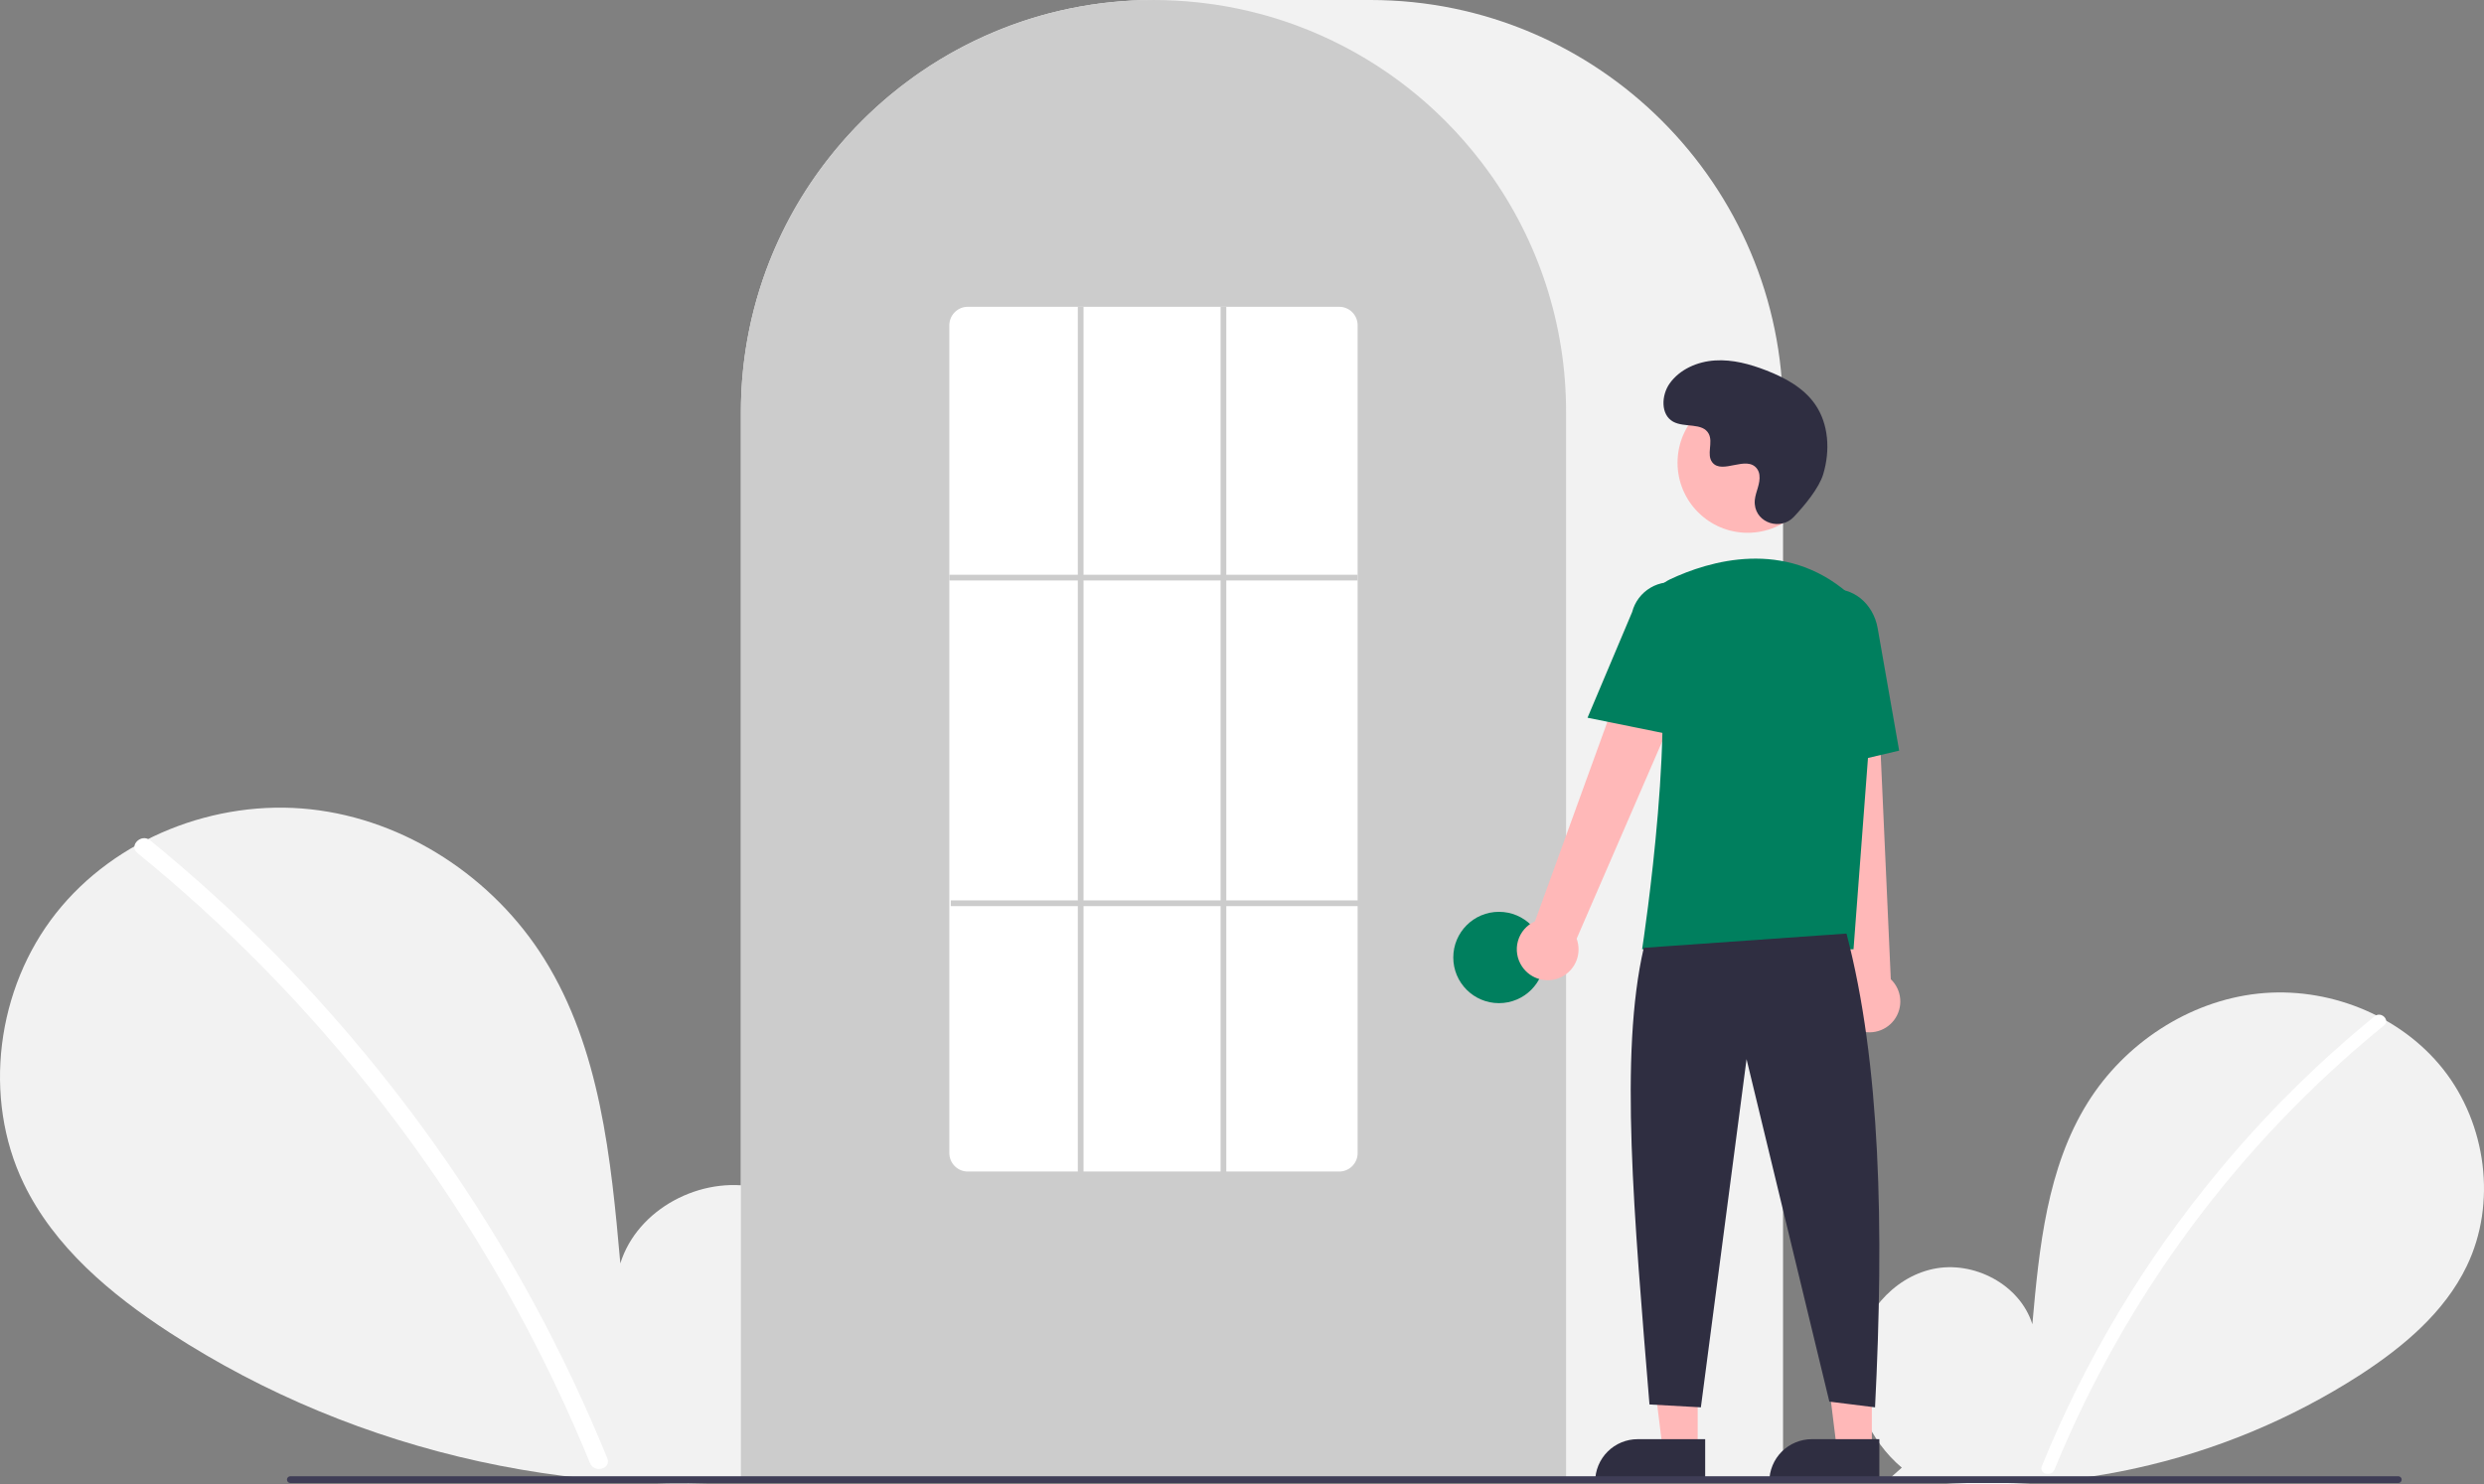 <svg width="1079" height="645" viewBox="0 0 1079 645" fill="none" xmlns="http://www.w3.org/2000/svg">
<rect x="0" y="0" width="1079" height="645" fill="#808080" stroke="none"/>
<g clip-path="url(#clip0_119_496)">
<path d="M826.108 637.706C812.294 626.035 803.903 607.598 806.103 589.649C808.304 571.701 821.933 555.201 839.612 551.389C857.291 547.578 877.444 558.129 882.814 575.396C885.769 542.105 889.175 507.419 906.877 479.069C922.906 453.398 950.668 435.03 980.756 431.744C1010.84 428.458 1042.52 440.869 1061.29 464.614C1080.05 488.358 1084.65 522.878 1071.5 550.139C1061.82 570.221 1043.99 585.167 1025.3 597.325C964.908 636.284 892.479 652.127 821.337 641.939L826.108 637.706Z" fill="#F2F2F2"/>
<path d="M1031.53 441.557C1006.71 461.775 983.932 484.388 963.537 509.068C931.618 547.56 905.789 590.717 886.95 637.035C885.571 640.413 891.058 641.884 892.422 638.543C923.247 563.267 972.455 496.92 1035.55 445.569C1038.38 443.263 1034.34 439.269 1031.53 441.557Z" fill="white"/>
<path d="M347.348 634.535C366.321 618.505 377.846 593.182 374.824 568.529C371.801 543.877 353.082 521.214 328.799 515.979C304.517 510.744 276.837 525.235 269.461 548.952C265.402 503.227 260.725 455.586 236.411 416.647C214.396 381.388 176.264 356.159 134.938 351.646C93.613 347.133 50.102 364.179 24.328 396.793C-1.445 429.406 -7.755 476.819 10.296 514.262C23.593 541.845 48.092 562.372 73.76 579.072C155.652 632.352 257.239 654.572 353.9 640.349" fill="#F2F2F2"/>
<path d="M65.195 365.124C99.294 392.894 130.576 423.953 158.589 457.851C186.606 491.714 211.273 528.215 232.241 566.84C243.962 588.507 254.491 610.798 263.781 633.613C265.675 638.254 258.138 640.274 256.265 635.684C239.81 595.462 219.451 556.949 195.482 520.698C171.63 484.578 144.329 450.856 113.963 420.008C96.789 402.568 78.668 386.085 59.683 370.635C55.792 367.467 61.336 361.982 65.195 365.124L65.195 365.124Z" fill="white"/>
<path d="M774.523 643.588H321.84V179.188C321.84 80.383 402.234 0 501.053 0H595.311C694.129 0 774.523 80.383 774.523 179.188V643.588Z" fill="#F2F2F2"/>
<path d="M680.266 643.588H321.84V179.188C321.741 141.328 333.731 104.425 356.065 73.852C356.888 72.73 357.709 71.623 358.556 70.528C369.359 56.361 382.214 43.885 396.698 33.511C397.516 32.916 398.338 32.331 399.172 31.746C411.291 23.36 424.402 16.505 438.204 11.336C439.024 11.025 439.858 10.714 440.693 10.416C453.176 5.962 466.116 2.91 479.274 1.319C480.09 1.207 480.928 1.12 481.765 1.033C494.588 -0.338 507.52 -0.338 520.343 1.033C521.178 1.12 522.016 1.207 522.841 1.32C535.996 2.912 548.933 5.962 561.413 10.416C562.248 10.714 563.082 11.025 563.904 11.337C577.536 16.44 590.492 23.193 602.483 31.445C603.316 32.017 604.15 32.602 604.972 33.187C613.09 38.982 620.716 45.437 627.771 52.487C633.429 58.143 638.701 64.171 643.553 70.531C644.397 71.623 645.218 72.73 646.04 73.85C668.374 104.424 680.365 141.327 680.266 179.188V643.588Z" fill="#CCCCCC"/>
<path d="M651.121 435.879C662.08 435.879 670.964 426.996 670.964 416.038C670.964 405.08 662.08 396.197 651.121 396.197C640.161 396.197 631.277 405.08 631.277 416.038C631.277 426.996 640.161 435.879 651.121 435.879Z" fill="#007F5E"/>
<path d="M737.44 629.678H722.234L715 571.039L737.442 571.04L737.44 629.678Z" fill="#FFB8B8"/>
<path d="M711.373 625.334H740.697V643.795H692.91C692.91 641.371 693.388 638.97 694.315 636.73C695.243 634.491 696.603 632.455 698.318 630.741C700.032 629.027 702.067 627.667 704.308 626.739C706.548 625.812 708.948 625.334 711.373 625.334V625.334Z" fill="#2F2E41"/>
<path d="M813.094 629.678H797.888L790.654 571.039L813.096 571.04L813.094 629.678Z" fill="#FFB8B8"/>
<path d="M787.027 625.334H816.351V643.795H768.564C768.564 641.371 769.042 638.97 769.969 636.73C770.897 634.491 772.257 632.455 773.972 630.741C775.686 629.027 777.722 627.667 779.962 626.739C782.202 625.812 784.603 625.334 787.027 625.334V625.334Z" fill="#2F2E41"/>
<path d="M661.164 419.969C660.07 418.357 659.343 416.526 659.033 414.603C658.724 412.68 658.84 410.713 659.373 408.84C659.907 406.967 660.844 405.233 662.12 403.762C663.396 402.29 664.979 401.116 666.758 400.322L718.445 257.882L743.879 271.759L684.863 407.881C685.998 410.957 685.966 414.343 684.772 417.397C683.577 420.45 681.304 422.96 678.383 424.45C675.462 425.94 672.095 426.307 668.922 425.481C665.748 424.655 662.988 422.694 661.164 419.969V419.969Z" fill="#FFB8B8"/>
<path d="M805.327 446.734C803.637 445.765 802.18 444.438 801.059 442.845C799.938 441.253 799.179 439.434 798.837 437.517C798.495 435.6 798.578 433.631 799.079 431.749C799.58 429.867 800.488 428.118 801.739 426.625L785.726 275.946L814.67 277.268L821.325 425.48C823.695 427.747 825.15 430.804 825.416 434.072C825.682 437.34 824.739 440.592 822.767 443.212C820.795 445.832 817.931 447.637 814.716 448.287C811.502 448.936 808.161 448.383 805.327 446.734V446.734Z" fill="#FFB8B8"/>
<path d="M759.152 231.498C775.975 231.498 789.613 217.862 789.613 201.041C789.613 184.22 775.975 170.584 759.152 170.584C742.329 170.584 728.691 184.22 728.691 201.041C728.691 217.862 742.329 231.498 759.152 231.498Z" fill="#FFB8B8"/>
<path d="M805.132 412.465H713.297L713.407 411.751C713.572 410.683 729.774 304.562 717.825 269.844C716.626 266.432 716.731 262.697 718.121 259.359C719.51 256.02 722.086 253.313 725.352 251.76H725.352C742.432 243.717 775.219 233.814 802.892 257.847C806.964 261.442 810.144 265.935 812.18 270.97C814.216 276.005 815.053 281.445 814.623 286.859L805.132 412.465Z" fill="#007F5E"/>
<path d="M730.935 320.245L689.59 311.858L708.97 265.939C710.13 261.491 713.006 257.685 716.969 255.356C720.932 253.026 725.657 252.363 730.107 253.512C734.558 254.661 738.372 257.528 740.711 261.484C743.051 265.441 743.726 270.163 742.587 274.616L730.935 320.245Z" fill="#007F5E"/>
<path d="M783.888 335.817L781.402 278.847C779.517 268.138 785.649 258.014 795.079 256.359C804.511 254.71 813.721 262.138 815.615 272.926L824.958 326.158L783.888 335.817Z" fill="#007F5E"/>
<path d="M802.077 405.645C816.853 461.914 818.465 533.456 814.479 611.494L794.635 609.014L758.669 460.207L738.825 611.494L716.501 610.254C709.831 528.373 703.338 458.08 714.02 411.845L802.077 405.645Z" fill="#2F2E41"/>
<path d="M779.223 224.579C773.54 230.631 762.987 227.382 762.246 219.114C762.188 218.472 762.192 217.826 762.259 217.185C762.641 213.522 764.757 210.197 764.251 206.33C764.136 205.367 763.777 204.45 763.209 203.665C758.68 197.602 748.05 206.377 743.776 200.888C741.156 197.522 744.236 192.224 742.225 188.462C739.571 183.497 731.71 185.946 726.78 183.228C721.294 180.202 721.623 171.788 725.233 166.669C729.637 160.428 737.357 157.097 744.982 156.617C752.606 156.137 760.178 158.198 767.297 160.971C775.384 164.123 783.404 168.478 788.381 175.588C794.434 184.236 795.016 195.861 791.989 205.972C790.148 212.123 783.864 219.636 779.223 224.579Z" fill="#2F2E41"/>
<path d="M1041.77 644.386H126.116C125.725 644.385 125.351 644.229 125.075 643.952C124.799 643.675 124.644 643.3 124.644 642.91C124.644 642.519 124.799 642.144 125.075 641.867C125.351 641.59 125.725 641.434 126.116 641.433H1041.77C1042.16 641.434 1042.54 641.59 1042.81 641.867C1043.09 642.144 1043.24 642.519 1043.24 642.91C1043.24 643.3 1043.09 643.675 1042.81 643.952C1042.54 644.229 1042.16 644.385 1041.77 644.386V644.386Z" fill="#3F3D56"/>
<path d="M581.668 509.042H420.438C418.315 509.054 416.273 508.223 414.762 506.731C413.251 505.24 412.393 503.21 412.376 501.087V141.261C412.393 139.138 413.251 137.108 414.762 135.617C416.273 134.125 418.315 133.294 420.438 133.306H581.668C583.791 133.294 585.833 134.125 587.344 135.617C588.855 137.108 589.713 139.138 589.729 141.261V501.087C589.713 503.21 588.855 505.24 587.344 506.731C585.833 508.223 583.791 509.054 581.668 509.042V509.042Z" fill="white"/>
<path d="M589.729 249.734H412.376V252.214H589.729V249.734Z" fill="#CCCCCC"/>
<path d="M590.349 391.237H412.997V393.717H590.349V391.237Z" fill="#CCCCCC"/>
<path d="M470.667 133.306H468.187V510.282H470.667V133.306Z" fill="#CCCCCC"/>
<path d="M532.679 133.306H530.198V510.282H532.679V133.306Z" fill="#CCCCCC"/>
</g>
<defs>
<clipPath id="clip0_119_496">
<rect width="1079" height="645" fill="white"/>
</clipPath>
</defs>
</svg>
